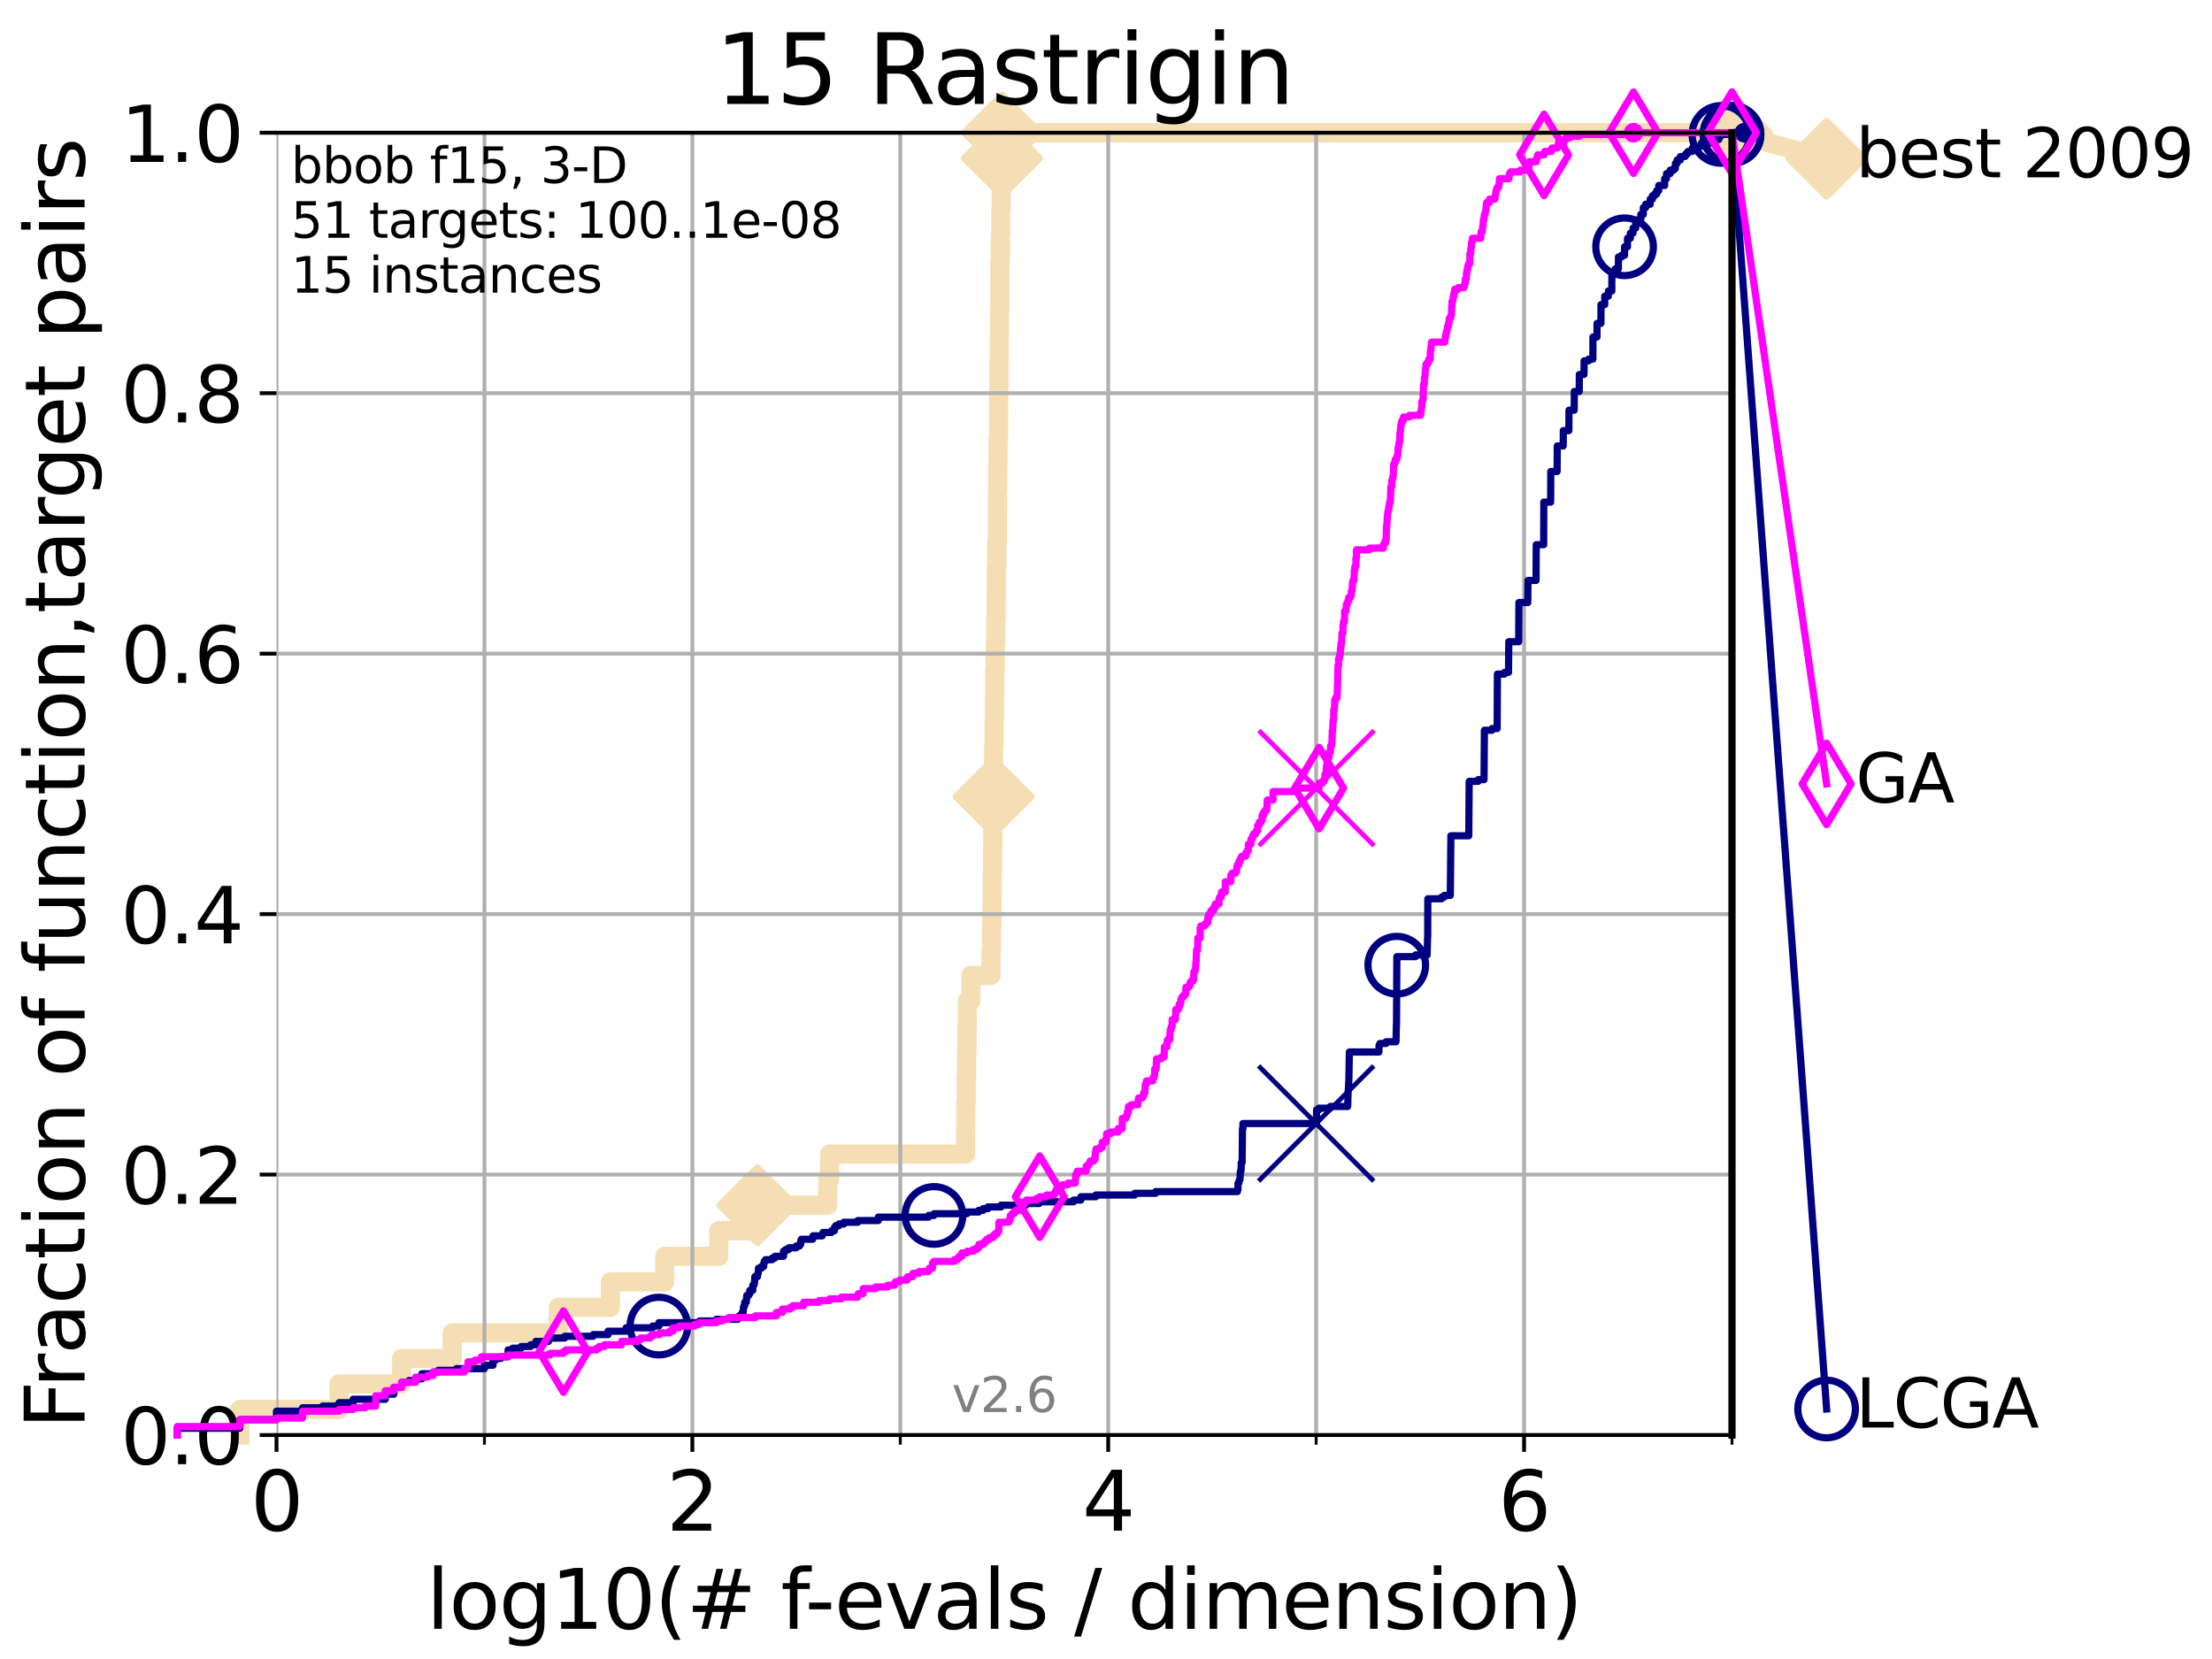 <?xml version="1.0" encoding="utf-8" standalone="no"?>
<!DOCTYPE svg PUBLIC "-//W3C//DTD SVG 1.1//EN"
  "http://www.w3.org/Graphics/SVG/1.1/DTD/svg11.dtd">
<svg xmlns:xlink="http://www.w3.org/1999/xlink" width="460.8pt" height="345.6pt" viewBox="0 0 460.8 345.6" xmlns="http://www.w3.org/2000/svg" version="1.1">
 <defs>
  <style type="text/css">*{stroke-linejoin: round; stroke-linecap: butt}</style>
 </defs>
 <g id="figure_1">
  <g id="patch_1">
   <path d="M 0 345.6 
L 460.8 345.6 
L 460.8 0 
L 0 0 
z
" style="fill: #ffffff"/>
  </g>
  <g id="axes_1">
   <g id="patch_2">
    <path d="M 57.6 298.944 
L 360.806 298.944 
L 360.806 27.648 
L 57.6 27.648 
z
" style="fill: #ffffff"/>
   </g>
   <g id="line2d_1">
    <path d="M 49.973 298.944 
L 49.973 293.624 
L 70.639 293.624 
L 70.639 288.305 
L 83.678 288.305 
L 83.678 282.985 
L 94.206 282.985 
L 94.206 277.666 
L 116.309 277.666 
L 116.309 272.346 
L 127.15 272.346 
L 127.15 267.027 
L 138.481 267.027 
L 138.481 261.707 
L 149.736 261.707 
L 149.736 256.388 
L 157.765 256.388 
L 157.765 251.068 
L 172.427 251.068 
L 172.427 245.749 
L 172.829 245.749 
L 172.829 240.429 
L 201.138 240.429 
L 201.138 235.11 
L 201.189 235.11 
L 201.189 229.79 
L 201.262 229.79 
L 201.262 224.471 
L 201.359 224.471 
L 201.359 219.151 
L 201.458 219.151 
L 201.458 213.832 
L 201.515 213.832 
L 201.515 208.512 
L 202.255 208.512 
L 202.255 203.192 
L 206.452 203.192 
L 206.452 197.873 
L 206.559 197.873 
L 206.559 192.553 
L 206.648 192.553 
L 206.648 187.234 
L 206.687 187.234 
L 206.687 181.914 
L 206.761 181.914 
L 206.761 176.595 
L 206.829 176.595 
L 206.829 171.275 
L 206.919 171.275 
L 206.919 165.956 
L 206.979 165.956 
L 206.979 160.636 
L 207.004 160.636 
L 207.004 155.317 
L 207.095 155.317 
L 207.095 149.997 
L 207.177 149.997 
L 207.177 144.678 
L 207.23 144.678 
L 207.23 139.358 
L 207.331 139.358 
L 207.331 134.039 
L 207.44 134.039 
L 207.44 128.719 
L 207.522 128.719 
L 207.522 123.4 
L 207.566 123.4 
L 207.566 118.08 
L 207.65 118.08 
L 207.65 112.76 
L 207.762 112.76 
L 207.762 107.441 
L 207.794 107.441 
L 207.794 102.121 
L 207.858 102.121 
L 207.858 96.802 
L 207.915 96.802 
L 207.915 91.482 
L 208.023 91.482 
L 208.023 86.163 
L 208.036 86.163 
L 208.036 80.843 
L 208.11 80.843 
L 208.11 75.524 
L 208.162 75.524 
L 208.162 70.204 
L 208.214 70.204 
L 208.214 64.885 
L 208.285 64.885 
L 208.285 59.565 
L 208.298 59.565 
L 208.298 54.246 
L 208.393 54.246 
L 208.393 48.926 
L 208.478 48.926 
L 208.478 43.607 
L 208.589 43.607 
L 208.589 38.287 
L 208.632 38.287 
L 208.632 32.968 
L 208.732 32.968 
L 208.732 27.648 
L 360.806 27.648 
" style="fill: none; stroke: #f5deb3; stroke-width: 4; stroke-linecap: square"/>
   </g>
   <g id="line2d_2">
    <defs>
     <path id="md57ad2e318" d="M 0 7.778 
L 7.778 0 
L 0 -7.778 
L -7.778 0 
z
" style="stroke: #f5deb3; stroke-width: 1.5; stroke-linejoin: miter"/>
    </defs>
    <g>
     <use xlink:href="#md57ad2e318" x="157.765" y="251.068" style="fill: #f5deb3; stroke: #f5deb3; stroke-width: 1.5; stroke-linejoin: miter"/>
     <use xlink:href="#md57ad2e318" x="206.979" y="165.956" style="fill: #f5deb3; stroke: #f5deb3; stroke-width: 1.5; stroke-linejoin: miter"/>
     <use xlink:href="#md57ad2e318" x="208.732" y="32.968" style="fill: #f5deb3; stroke: #f5deb3; stroke-width: 1.5; stroke-linejoin: miter"/>
     <use xlink:href="#md57ad2e318" x="208.732" y="27.648" style="fill: #f5deb3; stroke: #f5deb3; stroke-width: 1.5; stroke-linejoin: miter"/>
     <use xlink:href="#md57ad2e318" x="208.732" y="27.648" style="fill: #f5deb3; stroke: #f5deb3; stroke-width: 1.5; stroke-linejoin: miter"/>
     <use xlink:href="#md57ad2e318" x="360.806" y="27.648" style="fill: #f5deb3; stroke: #f5deb3; stroke-width: 1.5; stroke-linejoin: miter"/>
    </g>
   </g>
   <g id="line2d_3">
    <path style="fill: none; stroke: #f5deb3; stroke-width: 4; stroke-linecap: square"/>
    <g/>
   </g>
   <g id="line2d_4">
    <path d="M 360.806 27.648 
L 380.515 33.074 
" style="fill: none; stroke: #f5deb3; stroke-width: 4; stroke-linecap: square"/>
    <g>
     <use xlink:href="#md57ad2e318" x="360.806" y="27.648" style="fill: #f5deb3; stroke: #f5deb3; stroke-width: 1.5; stroke-linejoin: miter"/>
     <use xlink:href="#md57ad2e318" x="380.515" y="33.074" style="fill: #f5deb3; stroke: #f5deb3; stroke-width: 1.5; stroke-linejoin: miter"/>
    </g>
   </g>
   <g id="matplotlib.axis_1">
    <g id="xtick_1">
     <g id="line2d_5">
      <path d="M 57.6 298.944 
L 57.6 27.648 
" clip-path="url(#pd2ed7488f5)" style="fill: none; stroke: #b0b0b0; stroke-width: 0.8; stroke-linecap: square"/>
     </g>
     <g id="line2d_6">
      <defs>
       <path id="m9cda025c82" d="M 0 0 
L 0 3.5 
" style="stroke: #000000; stroke-width: 0.8"/>
      </defs>
      <g>
       <use xlink:href="#m9cda025c82" x="57.6" y="298.944" style="stroke: #000000; stroke-width: 0.8"/>
      </g>
     </g>
     <g id="text_1">
      <!-- 0 -->
      <g transform="translate(52.192 318.861)scale(0.17 -0.17)">
       <defs>
        <path id="DejaVuSans-30" d="M 2034 4250 
Q 1547 4250 1301 3770 
Q 1056 3291 1056 2328 
Q 1056 1369 1301 889 
Q 1547 409 2034 409 
Q 2525 409 2770 889 
Q 3016 1369 3016 2328 
Q 3016 3291 2770 3770 
Q 2525 4250 2034 4250 
z
M 2034 4750 
Q 2819 4750 3233 4129 
Q 3647 3509 3647 2328 
Q 3647 1150 3233 529 
Q 2819 -91 2034 -91 
Q 1250 -91 836 529 
Q 422 1150 422 2328 
Q 422 3509 836 4129 
Q 1250 4750 2034 4750 
z
" transform="scale(0.016)"/>
       </defs>
       <use xlink:href="#DejaVuSans-30"/>
      </g>
     </g>
    </g>
    <g id="xtick_2">
     <g id="line2d_7">
      <path d="M 144.23 298.944 
L 144.23 27.648 
" clip-path="url(#pd2ed7488f5)" style="fill: none; stroke: #b0b0b0; stroke-width: 0.8; stroke-linecap: square"/>
     </g>
     <g id="line2d_8">
      <g>
       <use xlink:href="#m9cda025c82" x="144.23" y="298.944" style="stroke: #000000; stroke-width: 0.8"/>
      </g>
     </g>
     <g id="text_2">
      <!-- 2 -->
      <g transform="translate(138.822 318.861)scale(0.17 -0.17)">
       <defs>
        <path id="DejaVuSans-32" d="M 1228 531 
L 3431 531 
L 3431 0 
L 469 0 
L 469 531 
Q 828 903 1448 1529 
Q 2069 2156 2228 2338 
Q 2531 2678 2651 2914 
Q 2772 3150 2772 3378 
Q 2772 3750 2511 3984 
Q 2250 4219 1831 4219 
Q 1534 4219 1204 4116 
Q 875 4013 500 3803 
L 500 4441 
Q 881 4594 1212 4672 
Q 1544 4750 1819 4750 
Q 2544 4750 2975 4387 
Q 3406 4025 3406 3419 
Q 3406 3131 3298 2873 
Q 3191 2616 2906 2266 
Q 2828 2175 2409 1742 
Q 1991 1309 1228 531 
z
" transform="scale(0.016)"/>
       </defs>
       <use xlink:href="#DejaVuSans-32"/>
      </g>
     </g>
    </g>
    <g id="xtick_3">
     <g id="line2d_9">
      <path d="M 230.861 298.944 
L 230.861 27.648 
" clip-path="url(#pd2ed7488f5)" style="fill: none; stroke: #b0b0b0; stroke-width: 0.8; stroke-linecap: square"/>
     </g>
     <g id="line2d_10">
      <g>
       <use xlink:href="#m9cda025c82" x="230.861" y="298.944" style="stroke: #000000; stroke-width: 0.8"/>
      </g>
     </g>
     <g id="text_3">
      <!-- 4 -->
      <g transform="translate(225.453 318.861)scale(0.17 -0.17)">
       <defs>
        <path id="DejaVuSans-34" d="M 2419 4116 
L 825 1625 
L 2419 1625 
L 2419 4116 
z
M 2253 4666 
L 3047 4666 
L 3047 1625 
L 3713 1625 
L 3713 1100 
L 3047 1100 
L 3047 0 
L 2419 0 
L 2419 1100 
L 313 1100 
L 313 1709 
L 2253 4666 
z
" transform="scale(0.016)"/>
       </defs>
       <use xlink:href="#DejaVuSans-34"/>
      </g>
     </g>
    </g>
    <g id="xtick_4">
     <g id="line2d_11">
      <path d="M 317.491 298.944 
L 317.491 27.648 
" clip-path="url(#pd2ed7488f5)" style="fill: none; stroke: #b0b0b0; stroke-width: 0.8; stroke-linecap: square"/>
     </g>
     <g id="line2d_12">
      <g>
       <use xlink:href="#m9cda025c82" x="317.491" y="298.944" style="stroke: #000000; stroke-width: 0.8"/>
      </g>
     </g>
     <g id="text_4">
      <!-- 6 -->
      <g transform="translate(312.083 318.861)scale(0.17 -0.17)">
       <defs>
        <path id="DejaVuSans-36" d="M 2113 2584 
Q 1688 2584 1439 2293 
Q 1191 2003 1191 1497 
Q 1191 994 1439 701 
Q 1688 409 2113 409 
Q 2538 409 2786 701 
Q 3034 994 3034 1497 
Q 3034 2003 2786 2293 
Q 2538 2584 2113 2584 
z
M 3366 4563 
L 3366 3988 
Q 3128 4100 2886 4159 
Q 2644 4219 2406 4219 
Q 1781 4219 1451 3797 
Q 1122 3375 1075 2522 
Q 1259 2794 1537 2939 
Q 1816 3084 2150 3084 
Q 2853 3084 3261 2657 
Q 3669 2231 3669 1497 
Q 3669 778 3244 343 
Q 2819 -91 2113 -91 
Q 1303 -91 875 529 
Q 447 1150 447 2328 
Q 447 3434 972 4092 
Q 1497 4750 2381 4750 
Q 2619 4750 2861 4703 
Q 3103 4656 3366 4563 
z
" transform="scale(0.016)"/>
       </defs>
       <use xlink:href="#DejaVuSans-36"/>
      </g>
     </g>
    </g>
    <g id="xtick_5">
     <g id="line2d_13">
      <path d="M 100.915 298.944 
L 100.915 27.648 
" clip-path="url(#pd2ed7488f5)" style="fill: none; stroke: #b0b0b0; stroke-width: 0.8; stroke-linecap: square"/>
     </g>
     <g id="line2d_14">
      <defs>
       <path id="m342a54c20d" d="M 0 0 
L 0 2 
" style="stroke: #000000; stroke-width: 0.6"/>
      </defs>
      <g>
       <use xlink:href="#m342a54c20d" x="100.915" y="298.944" style="stroke: #000000; stroke-width: 0.6"/>
      </g>
     </g>
    </g>
    <g id="xtick_6">
     <g id="line2d_15">
      <path d="M 187.546 298.944 
L 187.546 27.648 
" clip-path="url(#pd2ed7488f5)" style="fill: none; stroke: #b0b0b0; stroke-width: 0.8; stroke-linecap: square"/>
     </g>
     <g id="line2d_16">
      <g>
       <use xlink:href="#m342a54c20d" x="187.546" y="298.944" style="stroke: #000000; stroke-width: 0.6"/>
      </g>
     </g>
    </g>
    <g id="xtick_7">
     <g id="line2d_17">
      <path d="M 274.176 298.944 
L 274.176 27.648 
" clip-path="url(#pd2ed7488f5)" style="fill: none; stroke: #b0b0b0; stroke-width: 0.8; stroke-linecap: square"/>
     </g>
     <g id="line2d_18">
      <g>
       <use xlink:href="#m342a54c20d" x="274.176" y="298.944" style="stroke: #000000; stroke-width: 0.6"/>
      </g>
     </g>
    </g>
    <g id="xtick_8">
     <g id="line2d_19">
      <path d="M 360.806 298.944 
L 360.806 27.648 
" clip-path="url(#pd2ed7488f5)" style="fill: none; stroke: #b0b0b0; stroke-width: 0.8; stroke-linecap: square"/>
     </g>
     <g id="line2d_20">
      <g>
       <use xlink:href="#m342a54c20d" x="360.806" y="298.944" style="stroke: #000000; stroke-width: 0.6"/>
      </g>
     </g>
    </g>
    <g id="text_5">
     <!-- log10(# f-evals / dimension) -->
     <g transform="translate(88.823 339.314)scale(0.17 -0.17)">
      <defs>
       <path id="DejaVuSans-6c" d="M 603 4863 
L 1178 4863 
L 1178 0 
L 603 0 
L 603 4863 
z
" transform="scale(0.016)"/>
       <path id="DejaVuSans-6f" d="M 1959 3097 
Q 1497 3097 1228 2736 
Q 959 2375 959 1747 
Q 959 1119 1226 758 
Q 1494 397 1959 397 
Q 2419 397 2687 759 
Q 2956 1122 2956 1747 
Q 2956 2369 2687 2733 
Q 2419 3097 1959 3097 
z
M 1959 3584 
Q 2709 3584 3137 3096 
Q 3566 2609 3566 1747 
Q 3566 888 3137 398 
Q 2709 -91 1959 -91 
Q 1206 -91 779 398 
Q 353 888 353 1747 
Q 353 2609 779 3096 
Q 1206 3584 1959 3584 
z
" transform="scale(0.016)"/>
       <path id="DejaVuSans-67" d="M 2906 1791 
Q 2906 2416 2648 2759 
Q 2391 3103 1925 3103 
Q 1463 3103 1205 2759 
Q 947 2416 947 1791 
Q 947 1169 1205 825 
Q 1463 481 1925 481 
Q 2391 481 2648 825 
Q 2906 1169 2906 1791 
z
M 3481 434 
Q 3481 -459 3084 -895 
Q 2688 -1331 1869 -1331 
Q 1566 -1331 1297 -1286 
Q 1028 -1241 775 -1147 
L 775 -588 
Q 1028 -725 1275 -790 
Q 1522 -856 1778 -856 
Q 2344 -856 2625 -561 
Q 2906 -266 2906 331 
L 2906 616 
Q 2728 306 2450 153 
Q 2172 0 1784 0 
Q 1141 0 747 490 
Q 353 981 353 1791 
Q 353 2603 747 3093 
Q 1141 3584 1784 3584 
Q 2172 3584 2450 3431 
Q 2728 3278 2906 2969 
L 2906 3500 
L 3481 3500 
L 3481 434 
z
" transform="scale(0.016)"/>
       <path id="DejaVuSans-31" d="M 794 531 
L 1825 531 
L 1825 4091 
L 703 3866 
L 703 4441 
L 1819 4666 
L 2450 4666 
L 2450 531 
L 3481 531 
L 3481 0 
L 794 0 
L 794 531 
z
" transform="scale(0.016)"/>
       <path id="DejaVuSans-28" d="M 1984 4856 
Q 1566 4138 1362 3434 
Q 1159 2731 1159 2009 
Q 1159 1288 1364 580 
Q 1569 -128 1984 -844 
L 1484 -844 
Q 1016 -109 783 600 
Q 550 1309 550 2009 
Q 550 2706 781 3412 
Q 1013 4119 1484 4856 
L 1984 4856 
z
" transform="scale(0.016)"/>
       <path id="DejaVuSans-23" d="M 3272 2816 
L 2363 2816 
L 2100 1772 
L 3016 1772 
L 3272 2816 
z
M 2803 4594 
L 2478 3297 
L 3391 3297 
L 3719 4594 
L 4219 4594 
L 3897 3297 
L 4872 3297 
L 4872 2816 
L 3775 2816 
L 3519 1772 
L 4513 1772 
L 4513 1294 
L 3397 1294 
L 3072 0 
L 2572 0 
L 2894 1294 
L 1978 1294 
L 1656 0 
L 1153 0 
L 1478 1294 
L 494 1294 
L 494 1772 
L 1594 1772 
L 1856 2816 
L 850 2816 
L 850 3297 
L 1978 3297 
L 2297 4594 
L 2803 4594 
z
" transform="scale(0.016)"/>
       <path id="DejaVuSans-20" transform="scale(0.016)"/>
       <path id="DejaVuSans-66" d="M 2375 4863 
L 2375 4384 
L 1825 4384 
Q 1516 4384 1395 4259 
Q 1275 4134 1275 3809 
L 1275 3500 
L 2222 3500 
L 2222 3053 
L 1275 3053 
L 1275 0 
L 697 0 
L 697 3053 
L 147 3053 
L 147 3500 
L 697 3500 
L 697 3744 
Q 697 4328 969 4595 
Q 1241 4863 1831 4863 
L 2375 4863 
z
" transform="scale(0.016)"/>
       <path id="DejaVuSans-2d" d="M 313 2009 
L 1997 2009 
L 1997 1497 
L 313 1497 
L 313 2009 
z
" transform="scale(0.016)"/>
       <path id="DejaVuSans-65" d="M 3597 1894 
L 3597 1613 
L 953 1613 
Q 991 1019 1311 708 
Q 1631 397 2203 397 
Q 2534 397 2845 478 
Q 3156 559 3463 722 
L 3463 178 
Q 3153 47 2828 -22 
Q 2503 -91 2169 -91 
Q 1331 -91 842 396 
Q 353 884 353 1716 
Q 353 2575 817 3079 
Q 1281 3584 2069 3584 
Q 2775 3584 3186 3129 
Q 3597 2675 3597 1894 
z
M 3022 2063 
Q 3016 2534 2758 2815 
Q 2500 3097 2075 3097 
Q 1594 3097 1305 2825 
Q 1016 2553 972 2059 
L 3022 2063 
z
" transform="scale(0.016)"/>
       <path id="DejaVuSans-76" d="M 191 3500 
L 800 3500 
L 1894 563 
L 2988 3500 
L 3597 3500 
L 2284 0 
L 1503 0 
L 191 3500 
z
" transform="scale(0.016)"/>
       <path id="DejaVuSans-61" d="M 2194 1759 
Q 1497 1759 1228 1600 
Q 959 1441 959 1056 
Q 959 750 1161 570 
Q 1363 391 1709 391 
Q 2188 391 2477 730 
Q 2766 1069 2766 1631 
L 2766 1759 
L 2194 1759 
z
M 3341 1997 
L 3341 0 
L 2766 0 
L 2766 531 
Q 2569 213 2275 61 
Q 1981 -91 1556 -91 
Q 1019 -91 701 211 
Q 384 513 384 1019 
Q 384 1609 779 1909 
Q 1175 2209 1959 2209 
L 2766 2209 
L 2766 2266 
Q 2766 2663 2505 2880 
Q 2244 3097 1772 3097 
Q 1472 3097 1187 3025 
Q 903 2953 641 2809 
L 641 3341 
Q 956 3463 1253 3523 
Q 1550 3584 1831 3584 
Q 2591 3584 2966 3190 
Q 3341 2797 3341 1997 
z
" transform="scale(0.016)"/>
       <path id="DejaVuSans-73" d="M 2834 3397 
L 2834 2853 
Q 2591 2978 2328 3040 
Q 2066 3103 1784 3103 
Q 1356 3103 1142 2972 
Q 928 2841 928 2578 
Q 928 2378 1081 2264 
Q 1234 2150 1697 2047 
L 1894 2003 
Q 2506 1872 2764 1633 
Q 3022 1394 3022 966 
Q 3022 478 2636 193 
Q 2250 -91 1575 -91 
Q 1294 -91 989 -36 
Q 684 19 347 128 
L 347 722 
Q 666 556 975 473 
Q 1284 391 1588 391 
Q 1994 391 2212 530 
Q 2431 669 2431 922 
Q 2431 1156 2273 1281 
Q 2116 1406 1581 1522 
L 1381 1569 
Q 847 1681 609 1914 
Q 372 2147 372 2553 
Q 372 3047 722 3315 
Q 1072 3584 1716 3584 
Q 2034 3584 2315 3537 
Q 2597 3491 2834 3397 
z
" transform="scale(0.016)"/>
       <path id="DejaVuSans-2f" d="M 1625 4666 
L 2156 4666 
L 531 -594 
L 0 -594 
L 1625 4666 
z
" transform="scale(0.016)"/>
       <path id="DejaVuSans-64" d="M 2906 2969 
L 2906 4863 
L 3481 4863 
L 3481 0 
L 2906 0 
L 2906 525 
Q 2725 213 2448 61 
Q 2172 -91 1784 -91 
Q 1150 -91 751 415 
Q 353 922 353 1747 
Q 353 2572 751 3078 
Q 1150 3584 1784 3584 
Q 2172 3584 2448 3432 
Q 2725 3281 2906 2969 
z
M 947 1747 
Q 947 1113 1208 752 
Q 1469 391 1925 391 
Q 2381 391 2643 752 
Q 2906 1113 2906 1747 
Q 2906 2381 2643 2742 
Q 2381 3103 1925 3103 
Q 1469 3103 1208 2742 
Q 947 2381 947 1747 
z
" transform="scale(0.016)"/>
       <path id="DejaVuSans-69" d="M 603 3500 
L 1178 3500 
L 1178 0 
L 603 0 
L 603 3500 
z
M 603 4863 
L 1178 4863 
L 1178 4134 
L 603 4134 
L 603 4863 
z
" transform="scale(0.016)"/>
       <path id="DejaVuSans-6d" d="M 3328 2828 
Q 3544 3216 3844 3400 
Q 4144 3584 4550 3584 
Q 5097 3584 5394 3201 
Q 5691 2819 5691 2113 
L 5691 0 
L 5113 0 
L 5113 2094 
Q 5113 2597 4934 2840 
Q 4756 3084 4391 3084 
Q 3944 3084 3684 2787 
Q 3425 2491 3425 1978 
L 3425 0 
L 2847 0 
L 2847 2094 
Q 2847 2600 2669 2842 
Q 2491 3084 2119 3084 
Q 1678 3084 1418 2786 
Q 1159 2488 1159 1978 
L 1159 0 
L 581 0 
L 581 3500 
L 1159 3500 
L 1159 2956 
Q 1356 3278 1631 3431 
Q 1906 3584 2284 3584 
Q 2666 3584 2933 3390 
Q 3200 3197 3328 2828 
z
" transform="scale(0.016)"/>
       <path id="DejaVuSans-6e" d="M 3513 2113 
L 3513 0 
L 2938 0 
L 2938 2094 
Q 2938 2591 2744 2837 
Q 2550 3084 2163 3084 
Q 1697 3084 1428 2787 
Q 1159 2491 1159 1978 
L 1159 0 
L 581 0 
L 581 3500 
L 1159 3500 
L 1159 2956 
Q 1366 3272 1645 3428 
Q 1925 3584 2291 3584 
Q 2894 3584 3203 3211 
Q 3513 2838 3513 2113 
z
" transform="scale(0.016)"/>
       <path id="DejaVuSans-29" d="M 513 4856 
L 1013 4856 
Q 1481 4119 1714 3412 
Q 1947 2706 1947 2009 
Q 1947 1309 1714 600 
Q 1481 -109 1013 -844 
L 513 -844 
Q 928 -128 1133 580 
Q 1338 1288 1338 2009 
Q 1338 2731 1133 3434 
Q 928 4138 513 4856 
z
" transform="scale(0.016)"/>
      </defs>
      <use xlink:href="#DejaVuSans-6c"/>
      <use xlink:href="#DejaVuSans-6f" x="27.783"/>
      <use xlink:href="#DejaVuSans-67" x="88.965"/>
      <use xlink:href="#DejaVuSans-31" x="152.441"/>
      <use xlink:href="#DejaVuSans-30" x="216.064"/>
      <use xlink:href="#DejaVuSans-28" x="279.688"/>
      <use xlink:href="#DejaVuSans-23" x="318.701"/>
      <use xlink:href="#DejaVuSans-20" x="402.49"/>
      <use xlink:href="#DejaVuSans-66" x="434.277"/>
      <use xlink:href="#DejaVuSans-2d" x="463.982"/>
      <use xlink:href="#DejaVuSans-65" x="500.066"/>
      <use xlink:href="#DejaVuSans-76" x="561.59"/>
      <use xlink:href="#DejaVuSans-61" x="620.77"/>
      <use xlink:href="#DejaVuSans-6c" x="682.049"/>
      <use xlink:href="#DejaVuSans-73" x="709.832"/>
      <use xlink:href="#DejaVuSans-20" x="761.932"/>
      <use xlink:href="#DejaVuSans-2f" x="793.719"/>
      <use xlink:href="#DejaVuSans-20" x="827.41"/>
      <use xlink:href="#DejaVuSans-64" x="859.197"/>
      <use xlink:href="#DejaVuSans-69" x="922.674"/>
      <use xlink:href="#DejaVuSans-6d" x="950.457"/>
      <use xlink:href="#DejaVuSans-65" x="1047.869"/>
      <use xlink:href="#DejaVuSans-6e" x="1109.393"/>
      <use xlink:href="#DejaVuSans-73" x="1172.771"/>
      <use xlink:href="#DejaVuSans-69" x="1224.871"/>
      <use xlink:href="#DejaVuSans-6f" x="1252.654"/>
      <use xlink:href="#DejaVuSans-6e" x="1313.836"/>
      <use xlink:href="#DejaVuSans-29" x="1377.215"/>
     </g>
    </g>
   </g>
   <g id="matplotlib.axis_2">
    <g id="ytick_1">
     <g id="line2d_21">
      <path d="M 57.6 298.944 
L 360.806 298.944 
" clip-path="url(#pd2ed7488f5)" style="fill: none; stroke: #b0b0b0; stroke-width: 0.8; stroke-linecap: square"/>
     </g>
     <g id="line2d_22">
      <defs>
       <path id="md3671fb8fd" d="M 0 0 
L -3.5 0 
" style="stroke: #000000; stroke-width: 0.8"/>
      </defs>
      <g>
       <use xlink:href="#md3671fb8fd" x="57.6" y="298.944" style="stroke: #000000; stroke-width: 0.8"/>
      </g>
     </g>
     <g id="text_6">
      <!-- 0.0 -->
      <g transform="translate(25.155 305.023)scale(0.16 -0.16)">
       <defs>
        <path id="DejaVuSans-2e" d="M 684 794 
L 1344 794 
L 1344 0 
L 684 0 
L 684 794 
z
" transform="scale(0.016)"/>
       </defs>
       <use xlink:href="#DejaVuSans-30"/>
       <use xlink:href="#DejaVuSans-2e" x="63.623"/>
       <use xlink:href="#DejaVuSans-30" x="95.41"/>
      </g>
     </g>
    </g>
    <g id="ytick_2">
     <g id="line2d_23">
      <path d="M 57.6 244.685 
L 360.806 244.685 
" clip-path="url(#pd2ed7488f5)" style="fill: none; stroke: #b0b0b0; stroke-width: 0.8; stroke-linecap: square"/>
     </g>
     <g id="line2d_24">
      <g>
       <use xlink:href="#md3671fb8fd" x="57.6" y="244.685" style="stroke: #000000; stroke-width: 0.8"/>
      </g>
     </g>
     <g id="text_7">
      <!-- 0.2 -->
      <g transform="translate(25.155 250.764)scale(0.16 -0.16)">
       <use xlink:href="#DejaVuSans-30"/>
       <use xlink:href="#DejaVuSans-2e" x="63.623"/>
       <use xlink:href="#DejaVuSans-32" x="95.41"/>
      </g>
     </g>
    </g>
    <g id="ytick_3">
     <g id="line2d_25">
      <path d="M 57.6 190.426 
L 360.806 190.426 
" clip-path="url(#pd2ed7488f5)" style="fill: none; stroke: #b0b0b0; stroke-width: 0.8; stroke-linecap: square"/>
     </g>
     <g id="line2d_26">
      <g>
       <use xlink:href="#md3671fb8fd" x="57.6" y="190.426" style="stroke: #000000; stroke-width: 0.8"/>
      </g>
     </g>
     <g id="text_8">
      <!-- 0.4 -->
      <g transform="translate(25.155 196.504)scale(0.16 -0.16)">
       <use xlink:href="#DejaVuSans-30"/>
       <use xlink:href="#DejaVuSans-2e" x="63.623"/>
       <use xlink:href="#DejaVuSans-34" x="95.41"/>
      </g>
     </g>
    </g>
    <g id="ytick_4">
     <g id="line2d_27">
      <path d="M 57.6 136.166 
L 360.806 136.166 
" clip-path="url(#pd2ed7488f5)" style="fill: none; stroke: #b0b0b0; stroke-width: 0.8; stroke-linecap: square"/>
     </g>
     <g id="line2d_28">
      <g>
       <use xlink:href="#md3671fb8fd" x="57.6" y="136.166" style="stroke: #000000; stroke-width: 0.8"/>
      </g>
     </g>
     <g id="text_9">
      <!-- 0.6 -->
      <g transform="translate(25.155 142.245)scale(0.16 -0.16)">
       <use xlink:href="#DejaVuSans-30"/>
       <use xlink:href="#DejaVuSans-2e" x="63.623"/>
       <use xlink:href="#DejaVuSans-36" x="95.41"/>
      </g>
     </g>
    </g>
    <g id="ytick_5">
     <g id="line2d_29">
      <path d="M 57.6 81.907 
L 360.806 81.907 
" clip-path="url(#pd2ed7488f5)" style="fill: none; stroke: #b0b0b0; stroke-width: 0.8; stroke-linecap: square"/>
     </g>
     <g id="line2d_30">
      <g>
       <use xlink:href="#md3671fb8fd" x="57.6" y="81.907" style="stroke: #000000; stroke-width: 0.8"/>
      </g>
     </g>
     <g id="text_10">
      <!-- 0.8 -->
      <g transform="translate(25.155 87.986)scale(0.16 -0.16)">
       <defs>
        <path id="DejaVuSans-38" d="M 2034 2216 
Q 1584 2216 1326 1975 
Q 1069 1734 1069 1313 
Q 1069 891 1326 650 
Q 1584 409 2034 409 
Q 2484 409 2743 651 
Q 3003 894 3003 1313 
Q 3003 1734 2745 1975 
Q 2488 2216 2034 2216 
z
M 1403 2484 
Q 997 2584 770 2862 
Q 544 3141 544 3541 
Q 544 4100 942 4425 
Q 1341 4750 2034 4750 
Q 2731 4750 3128 4425 
Q 3525 4100 3525 3541 
Q 3525 3141 3298 2862 
Q 3072 2584 2669 2484 
Q 3125 2378 3379 2068 
Q 3634 1759 3634 1313 
Q 3634 634 3220 271 
Q 2806 -91 2034 -91 
Q 1263 -91 848 271 
Q 434 634 434 1313 
Q 434 1759 690 2068 
Q 947 2378 1403 2484 
z
M 1172 3481 
Q 1172 3119 1398 2916 
Q 1625 2713 2034 2713 
Q 2441 2713 2670 2916 
Q 2900 3119 2900 3481 
Q 2900 3844 2670 4047 
Q 2441 4250 2034 4250 
Q 1625 4250 1398 4047 
Q 1172 3844 1172 3481 
z
" transform="scale(0.016)"/>
       </defs>
       <use xlink:href="#DejaVuSans-30"/>
       <use xlink:href="#DejaVuSans-2e" x="63.623"/>
       <use xlink:href="#DejaVuSans-38" x="95.41"/>
      </g>
     </g>
    </g>
    <g id="ytick_6">
     <g id="line2d_31">
      <path d="M 57.6 27.648 
L 360.806 27.648 
" clip-path="url(#pd2ed7488f5)" style="fill: none; stroke: #b0b0b0; stroke-width: 0.8; stroke-linecap: square"/>
     </g>
     <g id="line2d_32">
      <g>
       <use xlink:href="#md3671fb8fd" x="57.6" y="27.648" style="stroke: #000000; stroke-width: 0.8"/>
      </g>
     </g>
     <g id="text_11">
      <!-- 1.0 -->
      <g transform="translate(25.155 33.727)scale(0.16 -0.16)">
       <use xlink:href="#DejaVuSans-31"/>
       <use xlink:href="#DejaVuSans-2e" x="63.623"/>
       <use xlink:href="#DejaVuSans-30" x="95.41"/>
      </g>
     </g>
    </g>
    <g id="text_12">
     <!-- Fraction of function,target pairs -->
     <g transform="translate(17.62 297.681)rotate(-90)scale(0.17 -0.17)">
      <defs>
       <path id="DejaVuSans-46" d="M 628 4666 
L 3309 4666 
L 3309 4134 
L 1259 4134 
L 1259 2759 
L 3109 2759 
L 3109 2228 
L 1259 2228 
L 1259 0 
L 628 0 
L 628 4666 
z
" transform="scale(0.016)"/>
       <path id="DejaVuSans-72" d="M 2631 2963 
Q 2534 3019 2420 3045 
Q 2306 3072 2169 3072 
Q 1681 3072 1420 2755 
Q 1159 2438 1159 1844 
L 1159 0 
L 581 0 
L 581 3500 
L 1159 3500 
L 1159 2956 
Q 1341 3275 1631 3429 
Q 1922 3584 2338 3584 
Q 2397 3584 2469 3576 
Q 2541 3569 2628 3553 
L 2631 2963 
z
" transform="scale(0.016)"/>
       <path id="DejaVuSans-63" d="M 3122 3366 
L 3122 2828 
Q 2878 2963 2633 3030 
Q 2388 3097 2138 3097 
Q 1578 3097 1268 2742 
Q 959 2388 959 1747 
Q 959 1106 1268 751 
Q 1578 397 2138 397 
Q 2388 397 2633 464 
Q 2878 531 3122 666 
L 3122 134 
Q 2881 22 2623 -34 
Q 2366 -91 2075 -91 
Q 1284 -91 818 406 
Q 353 903 353 1747 
Q 353 2603 823 3093 
Q 1294 3584 2113 3584 
Q 2378 3584 2631 3529 
Q 2884 3475 3122 3366 
z
" transform="scale(0.016)"/>
       <path id="DejaVuSans-74" d="M 1172 4494 
L 1172 3500 
L 2356 3500 
L 2356 3053 
L 1172 3053 
L 1172 1153 
Q 1172 725 1289 603 
Q 1406 481 1766 481 
L 2356 481 
L 2356 0 
L 1766 0 
Q 1100 0 847 248 
Q 594 497 594 1153 
L 594 3053 
L 172 3053 
L 172 3500 
L 594 3500 
L 594 4494 
L 1172 4494 
z
" transform="scale(0.016)"/>
       <path id="DejaVuSans-75" d="M 544 1381 
L 544 3500 
L 1119 3500 
L 1119 1403 
Q 1119 906 1312 657 
Q 1506 409 1894 409 
Q 2359 409 2629 706 
Q 2900 1003 2900 1516 
L 2900 3500 
L 3475 3500 
L 3475 0 
L 2900 0 
L 2900 538 
Q 2691 219 2414 64 
Q 2138 -91 1772 -91 
Q 1169 -91 856 284 
Q 544 659 544 1381 
z
M 1991 3584 
L 1991 3584 
z
" transform="scale(0.016)"/>
       <path id="DejaVuSans-2c" d="M 750 794 
L 1409 794 
L 1409 256 
L 897 -744 
L 494 -744 
L 750 256 
L 750 794 
z
" transform="scale(0.016)"/>
       <path id="DejaVuSans-70" d="M 1159 525 
L 1159 -1331 
L 581 -1331 
L 581 3500 
L 1159 3500 
L 1159 2969 
Q 1341 3281 1617 3432 
Q 1894 3584 2278 3584 
Q 2916 3584 3314 3078 
Q 3713 2572 3713 1747 
Q 3713 922 3314 415 
Q 2916 -91 2278 -91 
Q 1894 -91 1617 61 
Q 1341 213 1159 525 
z
M 3116 1747 
Q 3116 2381 2855 2742 
Q 2594 3103 2138 3103 
Q 1681 3103 1420 2742 
Q 1159 2381 1159 1747 
Q 1159 1113 1420 752 
Q 1681 391 2138 391 
Q 2594 391 2855 752 
Q 3116 1113 3116 1747 
z
" transform="scale(0.016)"/>
      </defs>
      <use xlink:href="#DejaVuSans-46"/>
      <use xlink:href="#DejaVuSans-72" x="50.27"/>
      <use xlink:href="#DejaVuSans-61" x="91.383"/>
      <use xlink:href="#DejaVuSans-63" x="152.662"/>
      <use xlink:href="#DejaVuSans-74" x="207.643"/>
      <use xlink:href="#DejaVuSans-69" x="246.852"/>
      <use xlink:href="#DejaVuSans-6f" x="274.635"/>
      <use xlink:href="#DejaVuSans-6e" x="335.816"/>
      <use xlink:href="#DejaVuSans-20" x="399.195"/>
      <use xlink:href="#DejaVuSans-6f" x="430.982"/>
      <use xlink:href="#DejaVuSans-66" x="492.164"/>
      <use xlink:href="#DejaVuSans-20" x="527.369"/>
      <use xlink:href="#DejaVuSans-66" x="559.156"/>
      <use xlink:href="#DejaVuSans-75" x="594.361"/>
      <use xlink:href="#DejaVuSans-6e" x="657.74"/>
      <use xlink:href="#DejaVuSans-63" x="721.119"/>
      <use xlink:href="#DejaVuSans-74" x="776.1"/>
      <use xlink:href="#DejaVuSans-69" x="815.309"/>
      <use xlink:href="#DejaVuSans-6f" x="843.092"/>
      <use xlink:href="#DejaVuSans-6e" x="904.273"/>
      <use xlink:href="#DejaVuSans-2c" x="967.652"/>
      <use xlink:href="#DejaVuSans-74" x="999.439"/>
      <use xlink:href="#DejaVuSans-61" x="1038.648"/>
      <use xlink:href="#DejaVuSans-72" x="1099.928"/>
      <use xlink:href="#DejaVuSans-67" x="1139.291"/>
      <use xlink:href="#DejaVuSans-65" x="1202.768"/>
      <use xlink:href="#DejaVuSans-74" x="1264.291"/>
      <use xlink:href="#DejaVuSans-20" x="1303.5"/>
      <use xlink:href="#DejaVuSans-70" x="1335.287"/>
      <use xlink:href="#DejaVuSans-61" x="1398.764"/>
      <use xlink:href="#DejaVuSans-69" x="1460.043"/>
      <use xlink:href="#DejaVuSans-72" x="1487.826"/>
      <use xlink:href="#DejaVuSans-73" x="1528.939"/>
     </g>
    </g>
   </g>
   <g id="line2d_33">
    <defs>
     <path id="m5f3fafeeef" d="M 0 1.5 
C 0.398 1.5 0.779 1.342 1.061 1.061 
C 1.342 0.779 1.5 0.398 1.5 0 
C 1.5 -0.398 1.342 -0.779 1.061 -1.061 
C 0.779 -1.342 0.398 -1.5 0 -1.5 
C -0.398 -1.5 -0.779 -1.342 -1.061 -1.061 
C -1.342 -0.779 -1.5 -0.398 -1.5 0 
C -1.5 0.398 -1.342 0.779 -1.061 1.061 
C -0.779 1.342 -0.398 1.5 0 1.5 
z
" style="stroke: #f5deb3"/>
    </defs>
    <g>
     <use xlink:href="#m5f3fafeeef" x="208.732" y="27.648" style="fill: #f5deb3; stroke: #f5deb3"/>
     <use xlink:href="#m5f3fafeeef" x="208.732" y="27.648" style="fill: #f5deb3; stroke: #f5deb3"/>
    </g>
   </g>
   <g id="line2d_34">
    <defs>
     <path id="m7862c6f536" d="M 0 1.5 
C 0.398 1.5 0.779 1.342 1.061 1.061 
C 1.342 0.779 1.5 0.398 1.5 0 
C 1.5 -0.398 1.342 -0.779 1.061 -1.061 
C 0.779 -1.342 0.398 -1.5 0 -1.5 
C -0.398 -1.5 -0.779 -1.342 -1.061 -1.061 
C -1.342 -0.779 -1.5 -0.398 -1.5 0 
C -1.5 0.398 -1.342 0.779 -1.061 1.061 
C -0.779 1.342 -0.398 1.5 0 1.5 
z
" style="stroke: #000080"/>
    </defs>
    <g>
     <use xlink:href="#m7862c6f536" x="363.341" y="27.648" style="fill: #000080; stroke: #000080"/>
     <use xlink:href="#m7862c6f536" x="363.341" y="27.648" style="fill: #000080; stroke: #000080"/>
    </g>
   </g>
   <g id="line2d_35">
    <path d="M 36.933 298.944 
L 36.933 297.525 
L 49.973 297.525 
L 49.973 295.752 
L 57.6 295.752 
L 57.6 293.979 
L 63.012 293.979 
L 63.012 293.27 
L 67.209 293.27 
L 67.209 292.915 
L 70.639 292.915 
L 70.639 292.206 
L 73.539 292.206 
L 73.539 291.497 
L 80.249 291.497 
L 80.249 290.433 
L 82.042 290.433 
L 82.042 289.014 
L 83.678 289.014 
L 83.678 287.95 
L 85.184 287.95 
L 85.184 287.596 
L 86.578 287.596 
L 86.578 287.241 
L 87.876 287.241 
L 87.876 286.177 
L 90.231 286.177 
L 90.231 285.822 
L 91.306 285.822 
L 91.306 285.468 
L 95.081 285.468 
L 95.081 285.113 
L 100.915 285.113 
L 100.915 284.404 
L 102.708 284.404 
L 102.708 283.34 
L 103.27 283.34 
L 103.27 282.985 
L 104.345 282.985 
L 104.345 282.631 
L 105.851 282.631 
L 105.851 281.212 
L 106.791 281.212 
L 106.791 280.858 
L 108.543 280.858 
L 108.543 280.503 
L 110.525 280.503 
L 110.525 280.148 
L 111.621 280.148 
L 111.621 279.439 
L 114.265 279.439 
L 114.265 278.73 
L 117.644 278.73 
L 117.644 278.375 
L 123.564 278.375 
L 123.564 278.021 
L 126.677 278.021 
L 126.677 277.311 
L 130.423 277.311 
L 130.423 276.602 
L 135.933 276.602 
L 135.933 276.247 
L 137.25 276.247 
L 137.25 275.538 
L 145.736 275.538 
L 145.736 275.183 
L 149.262 275.183 
L 149.262 274.829 
L 153.727 274.829 
L 153.727 274.474 
L 153.952 274.474 
L 153.952 274.12 
L 154.578 274.12 
L 154.614 273.41 
L 154.829 273.41 
L 154.865 272.346 
L 154.971 272.346 
L 154.971 271.992 
L 155.148 271.992 
L 155.148 271.282 
L 155.461 271.282 
L 155.564 269.864 
L 155.972 269.864 
L 155.972 269.509 
L 156.205 269.509 
L 156.205 268.8 
L 156.825 268.8 
L 156.825 267.736 
L 157.049 267.736 
L 157.049 267.381 
L 157.175 267.381 
L 157.238 265.963 
L 157.795 265.963 
L 157.856 265.254 
L 157.947 265.254 
L 158.007 264.19 
L 158.63 264.19 
L 158.63 263.835 
L 159.091 263.835 
L 159.119 263.126 
L 159.204 263.126 
L 159.204 262.771 
L 159.457 262.771 
L 159.457 262.417 
L 160.881 262.417 
L 160.881 262.062 
L 161.442 262.062 
L 161.442 261.707 
L 163.215 261.707 
L 163.215 260.643 
L 163.666 260.643 
L 163.666 260.289 
L 164.324 260.289 
L 164.324 259.934 
L 165.855 259.934 
L 165.855 259.579 
L 166.537 259.579 
L 166.537 259.225 
L 166.804 259.225 
L 166.804 258.516 
L 166.935 258.516 
L 166.935 258.161 
L 169.294 258.161 
L 169.36 257.452 
L 171.286 257.452 
L 171.286 257.097 
L 171.449 257.097 
L 171.449 256.742 
L 173.209 256.742 
L 173.209 256.388 
L 173.83 256.388 
L 173.83 255.678 
L 174.101 255.678 
L 174.101 255.324 
L 174.78 255.324 
L 174.78 254.969 
L 175.791 254.969 
L 175.791 254.615 
L 178.694 254.615 
L 178.694 254.26 
L 182.968 254.26 
L 182.968 253.551 
L 193.468 253.551 
L 193.468 253.196 
L 194.566 253.196 
L 194.566 252.841 
L 201.428 252.841 
L 201.428 252.487 
L 203.87 252.487 
L 203.87 252.132 
L 204.813 252.132 
L 204.813 251.778 
L 205.807 251.778 
L 205.807 251.423 
L 208.535 251.423 
L 208.535 251.068 
L 213.708 251.068 
L 213.708 250.714 
L 216.501 250.714 
L 216.501 250.359 
L 223.631 250.359 
L 223.631 250.004 
L 225.146 250.004 
L 225.177 249.295 
L 228.286 249.295 
L 228.286 248.94 
L 236.379 248.94 
L 236.379 248.586 
L 240.751 248.586 
L 240.751 248.231 
L 257.775 248.231 
L 257.775 247.877 
L 257.889 247.877 
L 257.901 246.458 
L 258.065 246.458 
L 258.175 245.749 
L 258.313 245.749 
L 258.392 243.976 
L 258.529 243.976 
L 258.585 242.202 
L 258.755 242.202 
L 258.828 235.11 
L 258.929 235.11 
L 258.929 234.046 
L 274.231 234.046 
L 274.267 231.209 
L 274.742 231.209 
L 274.742 230.854 
L 277.116 230.854 
L 277.116 230.499 
L 280.748 230.499 
L 280.834 227.308 
L 280.867 227.308 
L 280.974 225.18 
L 280.991 225.18 
L 281.096 219.151 
L 287.246 219.151 
L 287.289 217.733 
L 287.462 217.733 
L 287.462 217.378 
L 288.743 217.378 
L 288.743 217.023 
L 290.807 217.023 
L 290.895 213.477 
L 290.919 213.477 
L 290.992 199.291 
L 294.873 199.291 
L 294.873 198.937 
L 297.297 198.937 
L 297.398 195.036 
L 297.42 195.036 
L 297.442 187.234 
L 300.319 187.234 
L 300.319 186.879 
L 300.875 186.879 
L 300.875 186.525 
L 302.125 186.525 
L 302.227 175.886 
L 302.237 175.886 
L 302.237 174.112 
L 305.972 174.112 
L 306.055 162.764 
L 307.956 162.764 
L 307.956 162.409 
L 309.149 162.409 
L 309.227 152.125 
L 310.792 152.125 
L 310.792 151.77 
L 311.88 151.77 
L 311.94 140.422 
L 313.403 140.422 
L 313.403 140.067 
L 314.252 140.067 
L 314.306 133.684 
L 316.369 133.684 
L 316.416 125.527 
L 318.262 125.527 
L 318.305 120.917 
L 319.986 120.917 
L 320.03 113.47 
L 321.575 113.47 
L 321.605 104.604 
L 323.026 104.604 
L 323.059 98.22 
L 324.374 98.22 
L 324.409 92.901 
L 325.647 92.901 
L 325.668 89.709 
L 326.821 89.709 
L 326.848 85.454 
L 327.933 85.454 
L 327.959 81.553 
L 328.983 81.553 
L 329.007 78.006 
L 329.975 78.006 
L 330.001 75.169 
L 330.941 75.169 
L 330.941 74.814 
L 331.822 74.814 
L 331.842 70.204 
L 332.68 70.204 
L 332.7 67.367 
L 333.498 67.367 
L 333.517 63.466 
L 334.287 63.466 
L 334.302 61.693 
L 335.042 61.693 
L 335.058 60.629 
L 335.772 60.629 
L 335.783 57.083 
L 336.471 57.083 
L 336.481 56.019 
L 337.141 56.019 
L 337.155 53.536 
L 337.798 53.536 
L 337.798 53.182 
L 338.42 53.182 
L 338.433 51.409 
L 339.035 51.409 
L 339.041 49.635 
L 339.621 49.635 
L 339.63 48.571 
L 340.189 48.571 
L 340.201 47.508 
L 340.754 47.508 
L 340.755 46.444 
L 341.283 46.444 
L 341.283 45.734 
L 341.816 45.734 
L 341.818 44.67 
L 342.326 44.67 
L 342.328 43.252 
L 342.821 43.252 
L 342.821 42.543 
L 343.769 42.543 
L 343.776 41.479 
L 344.229 41.479 
L 344.231 40.77 
L 344.684 40.77 
L 344.684 40.415 
L 345.118 40.415 
L 345.122 39.706 
L 345.55 39.706 
L 345.551 38.642 
L 346.775 38.642 
L 346.78 37.223 
L 347.163 37.223 
L 347.171 36.159 
L 347.929 36.159 
L 347.933 35.45 
L 348.657 35.45 
L 348.657 35.095 
L 349.016 35.095 
L 349.019 34.031 
L 349.361 34.031 
L 349.368 33.322 
L 350.042 33.322 
L 350.045 32.613 
L 351.018 32.613 
L 351.018 32.258 
L 351.328 32.258 
L 351.328 31.904 
L 351.644 31.904 
L 351.644 31.549 
L 352.54 31.549 
L 352.54 30.84 
L 352.831 30.84 
L 352.831 30.485 
L 354.48 30.485 
L 354.48 29.776 
L 357.174 29.776 
L 357.174 29.421 
L 357.4 29.421 
L 357.4 29.067 
L 358.065 29.067 
L 358.066 28.357 
L 358.494 28.357 
L 358.494 28.003 
L 360.806 28.003 
L 360.806 28.003 
" style="fill: none; stroke: #000080; stroke-width: 1.5; stroke-linecap: square"/>
   </g>
   <g id="line2d_36">
    <defs>
     <path id="md337ba143c" d="M 0 6 
C 1.591 6 3.117 5.368 4.243 4.243 
C 5.368 3.117 6 1.591 6 0 
C 6 -1.591 5.368 -3.117 4.243 -4.243 
C 3.117 -5.368 1.591 -6 0 -6 
C -1.591 -6 -3.117 -5.368 -4.243 -4.243 
C -5.368 -3.117 -6 -1.591 -6 0 
C -6 1.591 -5.368 3.117 -4.243 4.243 
C -3.117 5.368 -1.591 6 0 6 
z
" style="stroke: #000080; stroke-width: 1.5"/>
    </defs>
    <g>
     <use xlink:href="#md337ba143c" x="137.25" y="276.247" style="fill-opacity: 0; stroke: #000080; stroke-width: 1.5"/>
     <use xlink:href="#md337ba143c" x="194.566" y="253.196" style="fill-opacity: 0; stroke: #000080; stroke-width: 1.5"/>
     <use xlink:href="#md337ba143c" x="290.973" y="201.065" style="fill-opacity: 0; stroke: #000080; stroke-width: 1.5"/>
     <use xlink:href="#md337ba143c" x="338.433" y="51.409" style="fill-opacity: 0; stroke: #000080; stroke-width: 1.5"/>
     <use xlink:href="#md337ba143c" x="358.494" y="28.003" style="fill-opacity: 0; stroke: #000080; stroke-width: 1.5"/>
     <use xlink:href="#md337ba143c" x="360.806" y="28.003" style="fill-opacity: 0; stroke: #000080; stroke-width: 1.5"/>
    </g>
   </g>
   <g id="line2d_37">
    <path style="fill: none; stroke: #000080; stroke-width: 1.5; stroke-linecap: square"/>
    <g/>
   </g>
   <g id="line2d_38">
    <path d="M 274.176 234.046 
" clip-path="url(#pd2ed7488f5)" style="fill: none; stroke: #000080; stroke-width: 1.5; stroke-linecap: square"/>
    <defs>
     <path id="mdca28395ba" d="M -12 12 
L 12 -12 
M -12 -12 
L 12 12 
" style="stroke: #000080"/>
    </defs>
    <g clip-path="url(#pd2ed7488f5)">
     <use xlink:href="#mdca28395ba" x="274.176" y="234.046" style="fill: #000080; stroke: #000080"/>
    </g>
   </g>
   <g id="line2d_39">
    <defs>
     <path id="m824862cdfb" d="M 0 1.5 
C 0.398 1.5 0.779 1.342 1.061 1.061 
C 1.342 0.779 1.5 0.398 1.5 0 
C 1.5 -0.398 1.342 -0.779 1.061 -1.061 
C 0.779 -1.342 0.398 -1.5 0 -1.5 
C -0.398 -1.5 -0.779 -1.342 -1.061 -1.061 
C -1.342 -0.779 -1.5 -0.398 -1.5 0 
C -1.5 0.398 -1.342 0.779 -1.061 1.061 
C -0.779 1.342 -0.398 1.5 0 1.5 
z
" style="stroke: #ff00ff"/>
    </defs>
    <g>
     <use xlink:href="#m824862cdfb" x="340.287" y="27.648" style="fill: #ff00ff; stroke: #ff00ff"/>
     <use xlink:href="#m824862cdfb" x="340.287" y="27.648" style="fill: #ff00ff; stroke: #ff00ff"/>
    </g>
   </g>
   <g id="line2d_40">
    <path d="M 36.933 298.944 
L 36.933 297.171 
L 49.973 297.171 
L 49.973 295.752 
L 57.6 295.752 
L 57.6 295.398 
L 63.012 295.398 
L 63.012 293.979 
L 70.639 293.979 
L 70.639 293.624 
L 73.539 293.624 
L 73.539 293.27 
L 76.051 293.27 
L 76.051 292.915 
L 78.267 292.915 
L 78.267 290.787 
L 80.249 290.787 
L 80.249 289.723 
L 82.042 289.723 
L 82.042 289.014 
L 83.678 289.014 
L 83.678 287.95 
L 86.578 287.95 
L 86.578 286.886 
L 89.09 286.886 
L 89.09 286.532 
L 90.231 286.532 
L 90.231 285.822 
L 96.718 285.822 
L 96.718 285.113 
L 97.485 285.113 
L 97.485 283.695 
L 98.933 283.695 
L 98.933 283.34 
L 100.277 283.34 
L 100.277 282.631 
L 105.851 282.631 
L 105.851 282.276 
L 114.571 282.276 
L 114.571 281.922 
L 117.384 281.922 
L 117.384 281.567 
L 117.9 281.567 
L 117.9 281.212 
L 124.302 281.212 
L 124.302 280.858 
L 124.837 280.858 
L 124.837 280.503 
L 125.863 280.503 
L 125.863 280.148 
L 129.486 280.148 
L 129.486 279.439 
L 132.755 279.439 
L 132.755 279.084 
L 133.435 279.084 
L 133.435 278.73 
L 135.439 278.73 
L 135.439 278.375 
L 135.835 278.375 
L 135.835 278.021 
L 137.431 278.021 
L 137.431 277.666 
L 139.476 277.666 
L 139.476 277.311 
L 140.189 277.311 
L 140.189 276.602 
L 141.466 276.602 
L 141.466 276.247 
L 144.725 276.247 
L 144.725 275.893 
L 145.678 275.893 
L 145.678 275.538 
L 149.214 275.538 
L 149.214 275.183 
L 150.47 275.183 
L 150.47 274.829 
L 151.816 274.829 
L 151.816 274.474 
L 157.363 274.474 
L 157.363 274.12 
L 161.741 274.12 
L 161.741 273.41 
L 162.985 273.41 
L 162.985 272.701 
L 164.602 272.701 
L 164.602 272.346 
L 165.187 272.346 
L 165.187 271.992 
L 167.417 271.992 
L 167.417 271.282 
L 170.666 271.282 
L 170.666 270.928 
L 172.842 270.928 
L 172.842 270.573 
L 175.28 270.573 
L 175.28 270.219 
L 178.694 270.219 
L 178.774 269.509 
L 179.786 269.509 
L 179.814 268.445 
L 182.4 268.445 
L 182.4 268.091 
L 184.94 268.091 
L 184.94 267.736 
L 186.375 267.736 
L 186.375 267.381 
L 186.541 267.381 
L 186.541 267.027 
L 187.42 267.027 
L 187.42 266.672 
L 188.976 266.672 
L 189.046 265.963 
L 190.131 265.963 
L 190.186 265.254 
L 191.435 265.254 
L 191.435 264.899 
L 193.422 264.899 
L 193.422 264.544 
L 193.586 264.544 
L 193.586 264.19 
L 194.243 264.19 
L 194.243 263.126 
L 194.522 263.126 
L 194.522 262.771 
L 198.797 262.771 
L 198.797 262.417 
L 199.467 262.417 
L 199.467 262.062 
L 199.849 262.062 
L 199.849 261.707 
L 200.389 261.707 
L 200.389 260.998 
L 201.491 260.998 
L 201.491 260.643 
L 202.753 260.643 
L 202.753 260.289 
L 203.455 260.289 
L 203.455 259.934 
L 203.889 259.934 
L 203.944 259.225 
L 204.848 259.225 
L 204.848 258.87 
L 205.211 258.87 
L 205.211 258.516 
L 205.571 258.516 
L 205.571 258.161 
L 206.114 258.161 
L 206.114 257.806 
L 206.858 257.806 
L 206.858 257.452 
L 207.188 257.452 
L 207.188 257.097 
L 207.695 257.097 
L 207.695 256.742 
L 207.909 256.742 
L 207.909 256.388 
L 208.084 256.388 
L 208.084 254.615 
L 210.134 254.615 
L 210.134 254.26 
L 210.396 254.26 
L 210.48 253.196 
L 210.809 253.196 
L 210.809 252.841 
L 211.221 252.841 
L 211.221 252.487 
L 211.569 252.487 
L 211.569 252.132 
L 212.827 252.132 
L 212.827 251.423 
L 213.035 251.423 
L 213.035 251.068 
L 213.266 251.068 
L 213.266 250.359 
L 213.813 250.359 
L 213.813 250.004 
L 215.893 250.004 
L 215.893 249.65 
L 216.599 249.65 
L 216.599 249.295 
L 218.02 249.295 
L 218.02 248.94 
L 219.61 248.94 
L 219.61 248.586 
L 219.848 248.586 
L 219.848 248.231 
L 220.011 248.231 
L 220.011 247.877 
L 220.457 247.877 
L 220.457 247.522 
L 220.872 247.522 
L 220.872 247.167 
L 221.316 247.167 
L 221.316 246.813 
L 222.458 246.813 
L 222.458 246.458 
L 223.986 246.458 
L 224.086 244.685 
L 224.408 244.685 
L 224.408 243.976 
L 226.277 243.976 
L 226.277 242.912 
L 226.74 242.912 
L 226.74 242.557 
L 226.95 242.557 
L 226.95 242.202 
L 227.108 242.202 
L 227.108 241.848 
L 227.859 241.848 
L 227.859 241.493 
L 228.141 241.493 
L 228.17 240.075 
L 228.265 240.075 
L 228.316 239.365 
L 229.147 239.365 
L 229.147 239.011 
L 229.623 239.011 
L 229.623 237.947 
L 230.391 237.947 
L 230.391 237.237 
L 230.53 237.237 
L 230.53 236.174 
L 231.398 236.174 
L 231.398 235.819 
L 232.937 235.819 
L 232.937 235.11 
L 233.78 235.11 
L 233.78 232.982 
L 234.565 232.982 
L 234.565 232.627 
L 234.713 232.627 
L 234.713 232.273 
L 234.865 232.273 
L 234.865 231.563 
L 235.073 231.563 
L 235.073 230.499 
L 235.652 230.499 
L 235.652 230.145 
L 237.043 230.145 
L 237.113 229.081 
L 237.17 229.081 
L 237.17 228.726 
L 237.98 228.726 
L 237.98 228.372 
L 238.22 228.372 
L 238.22 227.662 
L 238.512 227.662 
L 238.587 225.889 
L 238.75 225.889 
L 238.831 225.18 
L 240.136 225.18 
L 240.224 224.471 
L 240.394 224.471 
L 240.394 224.116 
L 240.533 224.116 
L 240.534 222.697 
L 240.855 222.697 
L 240.924 220.57 
L 241.937 220.57 
L 241.937 220.215 
L 242.505 220.215 
L 242.562 218.087 
L 243.101 218.087 
L 243.163 216.669 
L 243.664 216.669 
L 243.769 214.541 
L 243.936 214.541 
L 243.993 213.832 
L 244.18 213.832 
L 244.18 212.413 
L 244.855 212.413 
L 244.93 210.285 
L 245.481 210.285 
L 245.481 209.931 
L 245.638 209.931 
L 245.638 209.221 
L 245.922 209.221 
L 246.021 208.157 
L 246.159 208.157 
L 246.159 207.803 
L 246.417 207.803 
L 246.417 207.448 
L 246.759 207.448 
L 246.759 207.093 
L 247.012 207.093 
L 247.042 205.675 
L 247.625 205.675 
L 247.625 205.32 
L 247.904 205.32 
L 247.93 204.611 
L 248.243 204.611 
L 248.243 204.256 
L 248.626 204.256 
L 248.696 202.483 
L 248.895 202.483 
L 248.895 202.129 
L 249.032 202.129 
L 249.137 200.355 
L 249.184 200.355 
L 249.264 197.873 
L 249.488 197.873 
L 249.533 195.39 
L 250.019 195.39 
L 250.019 193.263 
L 250.146 193.263 
L 250.146 192.908 
L 250.944 192.908 
L 250.944 192.553 
L 251.243 192.553 
L 251.243 192.199 
L 251.601 192.199 
L 251.608 191.135 
L 251.834 191.135 
L 251.834 190.426 
L 252.273 190.426 
L 252.273 189.716 
L 252.811 189.716 
L 252.832 189.007 
L 253.193 189.007 
L 253.193 188.298 
L 253.947 188.298 
L 253.947 187.234 
L 254.088 187.234 
L 254.088 186.879 
L 254.42 186.879 
L 254.459 185.815 
L 255.251 185.815 
L 255.251 183.688 
L 256.387 183.688 
L 256.419 182.269 
L 256.648 182.269 
L 256.648 181.914 
L 257.38 181.914 
L 257.38 181.56 
L 257.59 181.56 
L 257.659 180.496 
L 257.785 180.496 
L 257.785 180.141 
L 258.1 180.141 
L 258.1 179.432 
L 258.326 179.432 
L 258.326 179.077 
L 258.468 179.077 
L 258.468 178.723 
L 258.661 178.723 
L 258.661 178.368 
L 259.524 178.368 
L 259.551 177.659 
L 259.758 177.659 
L 259.758 177.304 
L 260.028 177.304 
L 260.051 175.886 
L 260.561 175.886 
L 260.6 174.822 
L 260.861 174.822 
L 260.861 174.467 
L 260.978 174.467 
L 260.978 174.112 
L 261.112 174.112 
L 261.112 173.758 
L 261.556 173.758 
L 261.556 173.403 
L 261.729 173.403 
L 261.729 173.048 
L 261.983 173.048 
L 261.983 171.985 
L 262.248 171.985 
L 262.33 171.275 
L 262.733 171.275 
L 262.733 170.921 
L 262.907 170.921 
L 262.907 169.857 
L 263.254 169.857 
L 263.254 169.147 
L 263.553 169.147 
L 263.553 168.793 
L 263.884 168.793 
L 263.993 166.665 
L 265.199 166.665 
L 265.199 164.892 
L 270 164.892 
L 270 164.183 
L 274.8 164.183 
L 274.8 163.119 
L 275.508 163.119 
L 275.508 162.764 
L 275.815 162.764 
L 275.815 162.409 
L 275.994 162.409 
L 276.006 161.346 
L 276.234 161.346 
L 276.32 159.572 
L 276.419 159.572 
L 276.459 158.508 
L 276.688 158.508 
L 276.696 157.799 
L 276.835 157.799 
L 276.882 156.735 
L 277.148 156.735 
L 277.194 155.317 
L 277.443 155.317 
L 277.547 152.125 
L 277.628 152.125 
L 277.714 149.997 
L 277.829 149.997 
L 277.842 147.869 
L 277.967 147.869 
L 278.062 145.742 
L 278.227 145.742 
L 278.227 145.387 
L 278.539 145.387 
L 278.645 142.195 
L 278.654 142.195 
L 278.728 138.649 
L 278.832 138.649 
L 278.832 137.23 
L 279.036 137.23 
L 279.036 136.521 
L 279.187 136.521 
L 279.239 135.102 
L 279.342 135.102 
L 279.342 134.039 
L 279.477 134.039 
L 279.565 131.911 
L 279.753 131.911 
L 279.789 130.138 
L 279.874 130.138 
L 279.884 129.428 
L 280.093 129.428 
L 280.093 127.301 
L 280.403 127.301 
L 280.476 125.882 
L 280.685 125.882 
L 280.766 125.173 
L 280.964 125.173 
L 280.964 124.463 
L 281.332 124.463 
L 281.332 124.109 
L 281.491 124.109 
L 281.499 123.045 
L 281.663 123.045 
L 281.761 121.272 
L 281.845 121.272 
L 281.845 120.917 
L 282.052 120.917 
L 282.138 118.789 
L 282.229 118.789 
L 282.229 118.08 
L 282.46 118.08 
L 282.46 116.307 
L 282.583 116.307 
L 282.583 114.534 
L 285.284 114.534 
L 285.284 114.179 
L 288.188 114.179 
L 288.188 113.47 
L 288.353 113.47 
L 288.353 113.115 
L 288.651 113.115 
L 288.663 112.406 
L 288.77 112.406 
L 288.819 109.569 
L 288.906 109.569 
L 289.008 107.441 
L 289.054 107.441 
L 289.164 106.377 
L 289.268 106.377 
L 289.278 105.668 
L 289.382 105.668 
L 289.478 104.604 
L 289.62 104.604 
L 289.719 102.121 
L 289.735 102.121 
L 289.735 101.412 
L 289.919 101.412 
L 289.949 99.994 
L 290.083 99.994 
L 290.134 99.284 
L 290.241 99.284 
L 290.311 96.802 
L 290.436 96.802 
L 290.436 96.447 
L 290.616 96.447 
L 290.658 95.738 
L 290.969 95.738 
L 291.004 95.029 
L 291.161 95.029 
L 291.256 93.256 
L 291.359 93.256 
L 291.44 92.192 
L 291.556 92.192 
L 291.644 90.064 
L 291.699 90.064 
L 291.801 88.645 
L 291.914 88.645 
L 291.914 87.936 
L 292.077 87.936 
L 292.077 87.581 
L 292.355 87.581 
L 292.355 86.872 
L 293.604 86.872 
L 293.604 86.517 
L 295.933 86.517 
L 295.95 85.808 
L 296.045 85.808 
L 296.143 84.744 
L 296.192 84.744 
L 296.192 83.68 
L 296.335 83.68 
L 296.335 83.326 
L 296.46 83.326 
L 296.53 80.134 
L 296.71 80.134 
L 296.731 78.715 
L 296.825 78.715 
L 296.935 76.942 
L 296.984 76.942 
L 297.072 75.878 
L 297.34 75.878 
L 297.34 75.524 
L 297.584 75.524 
L 297.652 74.814 
L 297.929 74.814 
L 297.98 73.041 
L 298.041 73.041 
L 298.122 71.977 
L 298.222 71.977 
L 298.24 71.268 
L 300.968 71.268 
L 301.031 70.559 
L 301.109 70.559 
L 301.109 69.85 
L 301.231 69.85 
L 301.289 69.14 
L 301.404 69.14 
L 301.5 68.431 
L 301.52 68.431 
L 301.52 68.076 
L 301.689 68.076 
L 301.736 67.367 
L 301.862 67.367 
L 301.903 66.303 
L 302.181 66.303 
L 302.277 65.594 
L 302.364 65.594 
L 302.416 63.821 
L 302.477 63.821 
L 302.477 62.757 
L 302.662 62.757 
L 302.74 61.693 
L 302.874 61.693 
L 302.874 60.984 
L 303.031 60.984 
L 303.031 60.274 
L 303.749 60.274 
L 303.749 59.92 
L 304.959 59.92 
L 304.959 59.565 
L 305.072 59.565 
L 305.072 59.211 
L 305.209 59.211 
L 305.256 58.147 
L 305.467 58.147 
L 305.493 56.728 
L 305.635 56.728 
L 305.635 56.019 
L 305.763 56.019 
L 305.796 55.31 
L 305.93 55.31 
L 305.93 54.955 
L 306.174 54.955 
L 306.216 52.827 
L 306.35 52.827 
L 306.39 51.763 
L 306.479 51.763 
L 306.589 50.345 
L 306.718 50.345 
L 306.718 49.635 
L 308.471 49.635 
L 308.546 48.217 
L 308.801 48.217 
L 308.874 47.153 
L 308.933 47.153 
L 309.018 45.734 
L 309.147 45.734 
L 309.211 44.67 
L 309.373 44.67 
L 309.454 43.961 
L 309.522 43.961 
L 309.627 42.543 
L 309.691 42.543 
L 309.691 42.188 
L 310.304 42.188 
L 310.304 41.479 
L 311.413 41.479 
L 311.429 40.77 
L 311.549 40.77 
L 311.654 39.706 
L 311.747 39.706 
L 311.747 39.351 
L 311.936 39.351 
L 311.936 38.996 
L 312.206 38.996 
L 312.271 38.287 
L 312.319 38.287 
L 312.352 37.223 
L 314.338 37.223 
L 314.44 36.159 
L 314.683 36.159 
L 314.683 35.805 
L 316.693 35.805 
L 316.693 35.45 
L 318.279 35.45 
L 318.279 35.095 
L 318.407 35.095 
L 318.407 34.741 
L 318.534 34.741 
L 318.625 33.677 
L 320.053 33.677 
L 320.083 32.968 
L 320.271 32.968 
L 320.324 32.258 
L 321.66 32.258 
L 321.66 31.904 
L 321.794 31.904 
L 321.794 31.549 
L 323.168 31.549 
L 323.276 30.84 
L 324.408 30.84 
L 324.408 30.485 
L 324.573 30.485 
L 324.658 29.776 
L 325.758 29.776 
L 325.835 29.067 
L 326.167 29.067 
L 326.167 28.712 
L 327.009 28.712 
L 327.009 28.357 
L 329.107 28.357 
L 329.107 28.003 
L 340.287 28.003 
L 340.287 27.648 
L 360.806 27.648 
L 360.806 27.648 
" style="fill: none; stroke: #ff00ff; stroke-width: 1.5; stroke-linecap: square"/>
   </g>
   <g id="line2d_41">
    <defs>
     <path id="m8dd8f71d26" d="M 0 8.485 
L 5.091 0 
L 0 -8.485 
L -5.091 0 
z
" style="stroke: #ff00ff; stroke-width: 1.5; stroke-linejoin: miter"/>
    </defs>
    <g>
     <use xlink:href="#m8dd8f71d26" x="117.384" y="281.567" style="fill-opacity: 0; stroke: #ff00ff; stroke-width: 1.5; stroke-linejoin: miter"/>
     <use xlink:href="#m8dd8f71d26" x="216.599" y="249.295" style="fill-opacity: 0; stroke: #ff00ff; stroke-width: 1.5; stroke-linejoin: miter"/>
     <use xlink:href="#m8dd8f71d26" x="274.8" y="164.183" style="fill-opacity: 0; stroke: #ff00ff; stroke-width: 1.5; stroke-linejoin: miter"/>
     <use xlink:href="#m8dd8f71d26" x="321.66" y="32.258" style="fill-opacity: 0; stroke: #ff00ff; stroke-width: 1.5; stroke-linejoin: miter"/>
     <use xlink:href="#m8dd8f71d26" x="340.287" y="27.648" style="fill-opacity: 0; stroke: #ff00ff; stroke-width: 1.5; stroke-linejoin: miter"/>
     <use xlink:href="#m8dd8f71d26" x="360.806" y="27.648" style="fill-opacity: 0; stroke: #ff00ff; stroke-width: 1.5; stroke-linejoin: miter"/>
    </g>
   </g>
   <g id="line2d_42">
    <path style="fill: none; stroke: #ff00ff; stroke-width: 1.5; stroke-linecap: square"/>
    <g/>
   </g>
   <g id="line2d_43">
    <path d="M 274.25 164.183 
" clip-path="url(#pd2ed7488f5)" style="fill: none; stroke: #ff00ff; stroke-width: 1.5; stroke-linecap: square"/>
    <defs>
     <path id="mf966475457" d="M -12 12 
L 12 -12 
M -12 -12 
L 12 12 
" style="stroke: #ff00ff"/>
    </defs>
    <g clip-path="url(#pd2ed7488f5)">
     <use xlink:href="#mf966475457" x="274.25" y="164.183" style="fill: #ff00ff; stroke: #ff00ff"/>
    </g>
   </g>
   <g id="line2d_44">
    <path d="M 360.806 28.003 
L 380.515 293.518 
" style="fill: none; stroke: #000080; stroke-width: 1.5; stroke-linecap: square"/>
    <g>
     <use xlink:href="#md337ba143c" x="360.806" y="28.003" style="fill-opacity: 0; stroke: #000080; stroke-width: 1.5"/>
     <use xlink:href="#md337ba143c" x="380.515" y="293.518" style="fill-opacity: 0; stroke: #000080; stroke-width: 1.5"/>
    </g>
   </g>
   <g id="line2d_45">
    <path d="M 360.806 27.648 
L 380.515 163.296 
" style="fill: none; stroke: #ff00ff; stroke-width: 1.5; stroke-linecap: square"/>
    <g>
     <use xlink:href="#m8dd8f71d26" x="360.806" y="27.648" style="fill-opacity: 0; stroke: #ff00ff; stroke-width: 1.5; stroke-linejoin: miter"/>
     <use xlink:href="#m8dd8f71d26" x="380.515" y="163.296" style="fill-opacity: 0; stroke: #ff00ff; stroke-width: 1.5; stroke-linejoin: miter"/>
    </g>
   </g>
   <g id="line2d_46">
    <path d="M 360.806 298.944 
L 360.806 27.648 
" style="fill: none; stroke: #000000; stroke-width: 1.5; stroke-linecap: square"/>
   </g>
   <g id="patch_3">
    <path d="M 57.6 298.944 
L 360.806 298.944 
" style="fill: none; stroke: #000000; stroke-width: 0.8; stroke-linejoin: miter; stroke-linecap: square"/>
   </g>
   <g id="patch_4">
    <path d="M 57.6 27.648 
L 360.806 27.648 
" style="fill: none; stroke: #000000; stroke-width: 0.8; stroke-linejoin: miter; stroke-linecap: square"/>
   </g>
   <g id="text_13">
    <!-- LCGA -->
    <g transform="translate(386.579 297.381)scale(0.14 -0.14)">
     <defs>
      <path id="DejaVuSans-4c" d="M 628 4666 
L 1259 4666 
L 1259 531 
L 3531 531 
L 3531 0 
L 628 0 
L 628 4666 
z
" transform="scale(0.016)"/>
      <path id="DejaVuSans-43" d="M 4122 4306 
L 4122 3641 
Q 3803 3938 3442 4084 
Q 3081 4231 2675 4231 
Q 1875 4231 1450 3742 
Q 1025 3253 1025 2328 
Q 1025 1406 1450 917 
Q 1875 428 2675 428 
Q 3081 428 3442 575 
Q 3803 722 4122 1019 
L 4122 359 
Q 3791 134 3420 21 
Q 3050 -91 2638 -91 
Q 1578 -91 968 557 
Q 359 1206 359 2328 
Q 359 3453 968 4101 
Q 1578 4750 2638 4750 
Q 3056 4750 3426 4639 
Q 3797 4528 4122 4306 
z
" transform="scale(0.016)"/>
      <path id="DejaVuSans-47" d="M 3809 666 
L 3809 1919 
L 2778 1919 
L 2778 2438 
L 4434 2438 
L 4434 434 
Q 4069 175 3628 42 
Q 3188 -91 2688 -91 
Q 1594 -91 976 548 
Q 359 1188 359 2328 
Q 359 3472 976 4111 
Q 1594 4750 2688 4750 
Q 3144 4750 3555 4637 
Q 3966 4525 4313 4306 
L 4313 3634 
Q 3963 3931 3569 4081 
Q 3175 4231 2741 4231 
Q 1884 4231 1454 3753 
Q 1025 3275 1025 2328 
Q 1025 1384 1454 906 
Q 1884 428 2741 428 
Q 3075 428 3337 486 
Q 3600 544 3809 666 
z
" transform="scale(0.016)"/>
      <path id="DejaVuSans-41" d="M 2188 4044 
L 1331 1722 
L 3047 1722 
L 2188 4044 
z
M 1831 4666 
L 2547 4666 
L 4325 0 
L 3669 0 
L 3244 1197 
L 1141 1197 
L 716 0 
L 50 0 
L 1831 4666 
z
" transform="scale(0.016)"/>
     </defs>
     <use xlink:href="#DejaVuSans-4c"/>
     <use xlink:href="#DejaVuSans-43" x="55.713"/>
     <use xlink:href="#DejaVuSans-47" x="125.537"/>
     <use xlink:href="#DejaVuSans-41" x="203.027"/>
    </g>
   </g>
   <g id="text_14">
    <!-- GA -->
    <g transform="translate(386.579 167.159)scale(0.14 -0.14)">
     <use xlink:href="#DejaVuSans-47"/>
     <use xlink:href="#DejaVuSans-41" x="77.49"/>
    </g>
   </g>
   <g id="text_15">
    <!-- best 2009 -->
    <g transform="translate(386.579 36.937)scale(0.14 -0.14)">
     <defs>
      <path id="DejaVuSans-62" d="M 3116 1747 
Q 3116 2381 2855 2742 
Q 2594 3103 2138 3103 
Q 1681 3103 1420 2742 
Q 1159 2381 1159 1747 
Q 1159 1113 1420 752 
Q 1681 391 2138 391 
Q 2594 391 2855 752 
Q 3116 1113 3116 1747 
z
M 1159 2969 
Q 1341 3281 1617 3432 
Q 1894 3584 2278 3584 
Q 2916 3584 3314 3078 
Q 3713 2572 3713 1747 
Q 3713 922 3314 415 
Q 2916 -91 2278 -91 
Q 1894 -91 1617 61 
Q 1341 213 1159 525 
L 1159 0 
L 581 0 
L 581 4863 
L 1159 4863 
L 1159 2969 
z
" transform="scale(0.016)"/>
      <path id="DejaVuSans-39" d="M 703 97 
L 703 672 
Q 941 559 1184 500 
Q 1428 441 1663 441 
Q 2288 441 2617 861 
Q 2947 1281 2994 2138 
Q 2813 1869 2534 1725 
Q 2256 1581 1919 1581 
Q 1219 1581 811 2004 
Q 403 2428 403 3163 
Q 403 3881 828 4315 
Q 1253 4750 1959 4750 
Q 2769 4750 3195 4129 
Q 3622 3509 3622 2328 
Q 3622 1225 3098 567 
Q 2575 -91 1691 -91 
Q 1453 -91 1209 -44 
Q 966 3 703 97 
z
M 1959 2075 
Q 2384 2075 2632 2365 
Q 2881 2656 2881 3163 
Q 2881 3666 2632 3958 
Q 2384 4250 1959 4250 
Q 1534 4250 1286 3958 
Q 1038 3666 1038 3163 
Q 1038 2656 1286 2365 
Q 1534 2075 1959 2075 
z
" transform="scale(0.016)"/>
     </defs>
     <use xlink:href="#DejaVuSans-62"/>
     <use xlink:href="#DejaVuSans-65" x="63.477"/>
     <use xlink:href="#DejaVuSans-73" x="125"/>
     <use xlink:href="#DejaVuSans-74" x="177.1"/>
     <use xlink:href="#DejaVuSans-20" x="216.309"/>
     <use xlink:href="#DejaVuSans-32" x="248.096"/>
     <use xlink:href="#DejaVuSans-30" x="311.719"/>
     <use xlink:href="#DejaVuSans-30" x="375.342"/>
     <use xlink:href="#DejaVuSans-39" x="438.965"/>
    </g>
   </g>
   <g id="text_16">
    <!-- bbob f15, 3-D -->
    <g transform="translate(60.632 38.111)scale(0.102 -0.102)">
     <defs>
      <path id="DejaVuSans-35" d="M 691 4666 
L 3169 4666 
L 3169 4134 
L 1269 4134 
L 1269 2991 
Q 1406 3038 1543 3061 
Q 1681 3084 1819 3084 
Q 2600 3084 3056 2656 
Q 3513 2228 3513 1497 
Q 3513 744 3044 326 
Q 2575 -91 1722 -91 
Q 1428 -91 1123 -41 
Q 819 9 494 109 
L 494 744 
Q 775 591 1075 516 
Q 1375 441 1709 441 
Q 2250 441 2565 725 
Q 2881 1009 2881 1497 
Q 2881 1984 2565 2268 
Q 2250 2553 1709 2553 
Q 1456 2553 1204 2497 
Q 953 2441 691 2322 
L 691 4666 
z
" transform="scale(0.016)"/>
      <path id="DejaVuSans-33" d="M 2597 2516 
Q 3050 2419 3304 2112 
Q 3559 1806 3559 1356 
Q 3559 666 3084 287 
Q 2609 -91 1734 -91 
Q 1441 -91 1130 -33 
Q 819 25 488 141 
L 488 750 
Q 750 597 1062 519 
Q 1375 441 1716 441 
Q 2309 441 2620 675 
Q 2931 909 2931 1356 
Q 2931 1769 2642 2001 
Q 2353 2234 1838 2234 
L 1294 2234 
L 1294 2753 
L 1863 2753 
Q 2328 2753 2575 2939 
Q 2822 3125 2822 3475 
Q 2822 3834 2567 4026 
Q 2313 4219 1838 4219 
Q 1578 4219 1281 4162 
Q 984 4106 628 3988 
L 628 4550 
Q 988 4650 1302 4700 
Q 1616 4750 1894 4750 
Q 2613 4750 3031 4423 
Q 3450 4097 3450 3541 
Q 3450 3153 3228 2886 
Q 3006 2619 2597 2516 
z
" transform="scale(0.016)"/>
      <path id="DejaVuSans-44" d="M 1259 4147 
L 1259 519 
L 2022 519 
Q 2988 519 3436 956 
Q 3884 1394 3884 2338 
Q 3884 3275 3436 3711 
Q 2988 4147 2022 4147 
L 1259 4147 
z
M 628 4666 
L 1925 4666 
Q 3281 4666 3915 4102 
Q 4550 3538 4550 2338 
Q 4550 1131 3912 565 
Q 3275 0 1925 0 
L 628 0 
L 628 4666 
z
" transform="scale(0.016)"/>
     </defs>
     <use xlink:href="#DejaVuSans-62"/>
     <use xlink:href="#DejaVuSans-62" x="63.477"/>
     <use xlink:href="#DejaVuSans-6f" x="126.953"/>
     <use xlink:href="#DejaVuSans-62" x="188.135"/>
     <use xlink:href="#DejaVuSans-20" x="251.611"/>
     <use xlink:href="#DejaVuSans-66" x="283.398"/>
     <use xlink:href="#DejaVuSans-31" x="318.604"/>
     <use xlink:href="#DejaVuSans-35" x="382.227"/>
     <use xlink:href="#DejaVuSans-2c" x="445.85"/>
     <use xlink:href="#DejaVuSans-20" x="477.637"/>
     <use xlink:href="#DejaVuSans-33" x="509.424"/>
     <use xlink:href="#DejaVuSans-2d" x="573.047"/>
     <use xlink:href="#DejaVuSans-44" x="609.131"/>
    </g>
    <!-- 51 targets: 100..1e-08 -->
    <g transform="translate(60.632 49.533)scale(0.102 -0.102)">
     <defs>
      <path id="DejaVuSans-3a" d="M 750 794 
L 1409 794 
L 1409 0 
L 750 0 
L 750 794 
z
M 750 3309 
L 1409 3309 
L 1409 2516 
L 750 2516 
L 750 3309 
z
" transform="scale(0.016)"/>
     </defs>
     <use xlink:href="#DejaVuSans-35"/>
     <use xlink:href="#DejaVuSans-31" x="63.623"/>
     <use xlink:href="#DejaVuSans-20" x="127.246"/>
     <use xlink:href="#DejaVuSans-74" x="159.033"/>
     <use xlink:href="#DejaVuSans-61" x="198.242"/>
     <use xlink:href="#DejaVuSans-72" x="259.521"/>
     <use xlink:href="#DejaVuSans-67" x="298.885"/>
     <use xlink:href="#DejaVuSans-65" x="362.361"/>
     <use xlink:href="#DejaVuSans-74" x="423.885"/>
     <use xlink:href="#DejaVuSans-73" x="463.094"/>
     <use xlink:href="#DejaVuSans-3a" x="515.193"/>
     <use xlink:href="#DejaVuSans-20" x="548.885"/>
     <use xlink:href="#DejaVuSans-31" x="580.672"/>
     <use xlink:href="#DejaVuSans-30" x="644.295"/>
     <use xlink:href="#DejaVuSans-30" x="707.918"/>
     <use xlink:href="#DejaVuSans-2e" x="771.541"/>
     <use xlink:href="#DejaVuSans-2e" x="803.328"/>
     <use xlink:href="#DejaVuSans-31" x="835.115"/>
     <use xlink:href="#DejaVuSans-65" x="898.738"/>
     <use xlink:href="#DejaVuSans-2d" x="960.262"/>
     <use xlink:href="#DejaVuSans-30" x="996.346"/>
     <use xlink:href="#DejaVuSans-38" x="1059.969"/>
    </g>
    <!-- 15 instances -->
    <g transform="translate(60.632 60.955)scale(0.102 -0.102)">
     <use xlink:href="#DejaVuSans-31"/>
     <use xlink:href="#DejaVuSans-35" x="63.623"/>
     <use xlink:href="#DejaVuSans-20" x="127.246"/>
     <use xlink:href="#DejaVuSans-69" x="159.033"/>
     <use xlink:href="#DejaVuSans-6e" x="186.816"/>
     <use xlink:href="#DejaVuSans-73" x="250.195"/>
     <use xlink:href="#DejaVuSans-74" x="302.295"/>
     <use xlink:href="#DejaVuSans-61" x="341.504"/>
     <use xlink:href="#DejaVuSans-6e" x="402.783"/>
     <use xlink:href="#DejaVuSans-63" x="466.162"/>
     <use xlink:href="#DejaVuSans-65" x="521.143"/>
     <use xlink:href="#DejaVuSans-73" x="582.666"/>
    </g>
   </g>
   <g id="text_17">
    <!-- v2.6 -->
    <g style="fill: #808080" transform="translate(198.292 294.151)scale(0.1 -0.1)">
     <use xlink:href="#DejaVuSans-76"/>
     <use xlink:href="#DejaVuSans-32" x="59.18"/>
     <use xlink:href="#DejaVuSans-2e" x="122.803"/>
     <use xlink:href="#DejaVuSans-36" x="154.59"/>
    </g>
   </g>
   <g id="text_18">
    <!-- 15 Rastrigin -->
    <g transform="translate(148.966 21.648)scale(0.2 -0.2)">
     <defs>
      <path id="DejaVuSans-52" d="M 2841 2188 
Q 3044 2119 3236 1894 
Q 3428 1669 3622 1275 
L 4263 0 
L 3584 0 
L 2988 1197 
Q 2756 1666 2539 1819 
Q 2322 1972 1947 1972 
L 1259 1972 
L 1259 0 
L 628 0 
L 628 4666 
L 2053 4666 
Q 2853 4666 3247 4331 
Q 3641 3997 3641 3322 
Q 3641 2881 3436 2590 
Q 3231 2300 2841 2188 
z
M 1259 4147 
L 1259 2491 
L 2053 2491 
Q 2509 2491 2742 2702 
Q 2975 2913 2975 3322 
Q 2975 3731 2742 3939 
Q 2509 4147 2053 4147 
L 1259 4147 
z
" transform="scale(0.016)"/>
     </defs>
     <use xlink:href="#DejaVuSans-31"/>
     <use xlink:href="#DejaVuSans-35" x="63.623"/>
     <use xlink:href="#DejaVuSans-20" x="127.246"/>
     <use xlink:href="#DejaVuSans-52" x="159.033"/>
     <use xlink:href="#DejaVuSans-61" x="226.266"/>
     <use xlink:href="#DejaVuSans-73" x="287.545"/>
     <use xlink:href="#DejaVuSans-74" x="339.645"/>
     <use xlink:href="#DejaVuSans-72" x="378.854"/>
     <use xlink:href="#DejaVuSans-69" x="419.967"/>
     <use xlink:href="#DejaVuSans-67" x="447.75"/>
     <use xlink:href="#DejaVuSans-69" x="511.227"/>
     <use xlink:href="#DejaVuSans-6e" x="539.01"/>
    </g>
   </g>
  </g>
 </g>
 <defs>
  <clipPath id="pd2ed7488f5">
   <rect x="57.6" y="27.648" width="303.206" height="271.296"/>
  </clipPath>
 </defs>
</svg>
